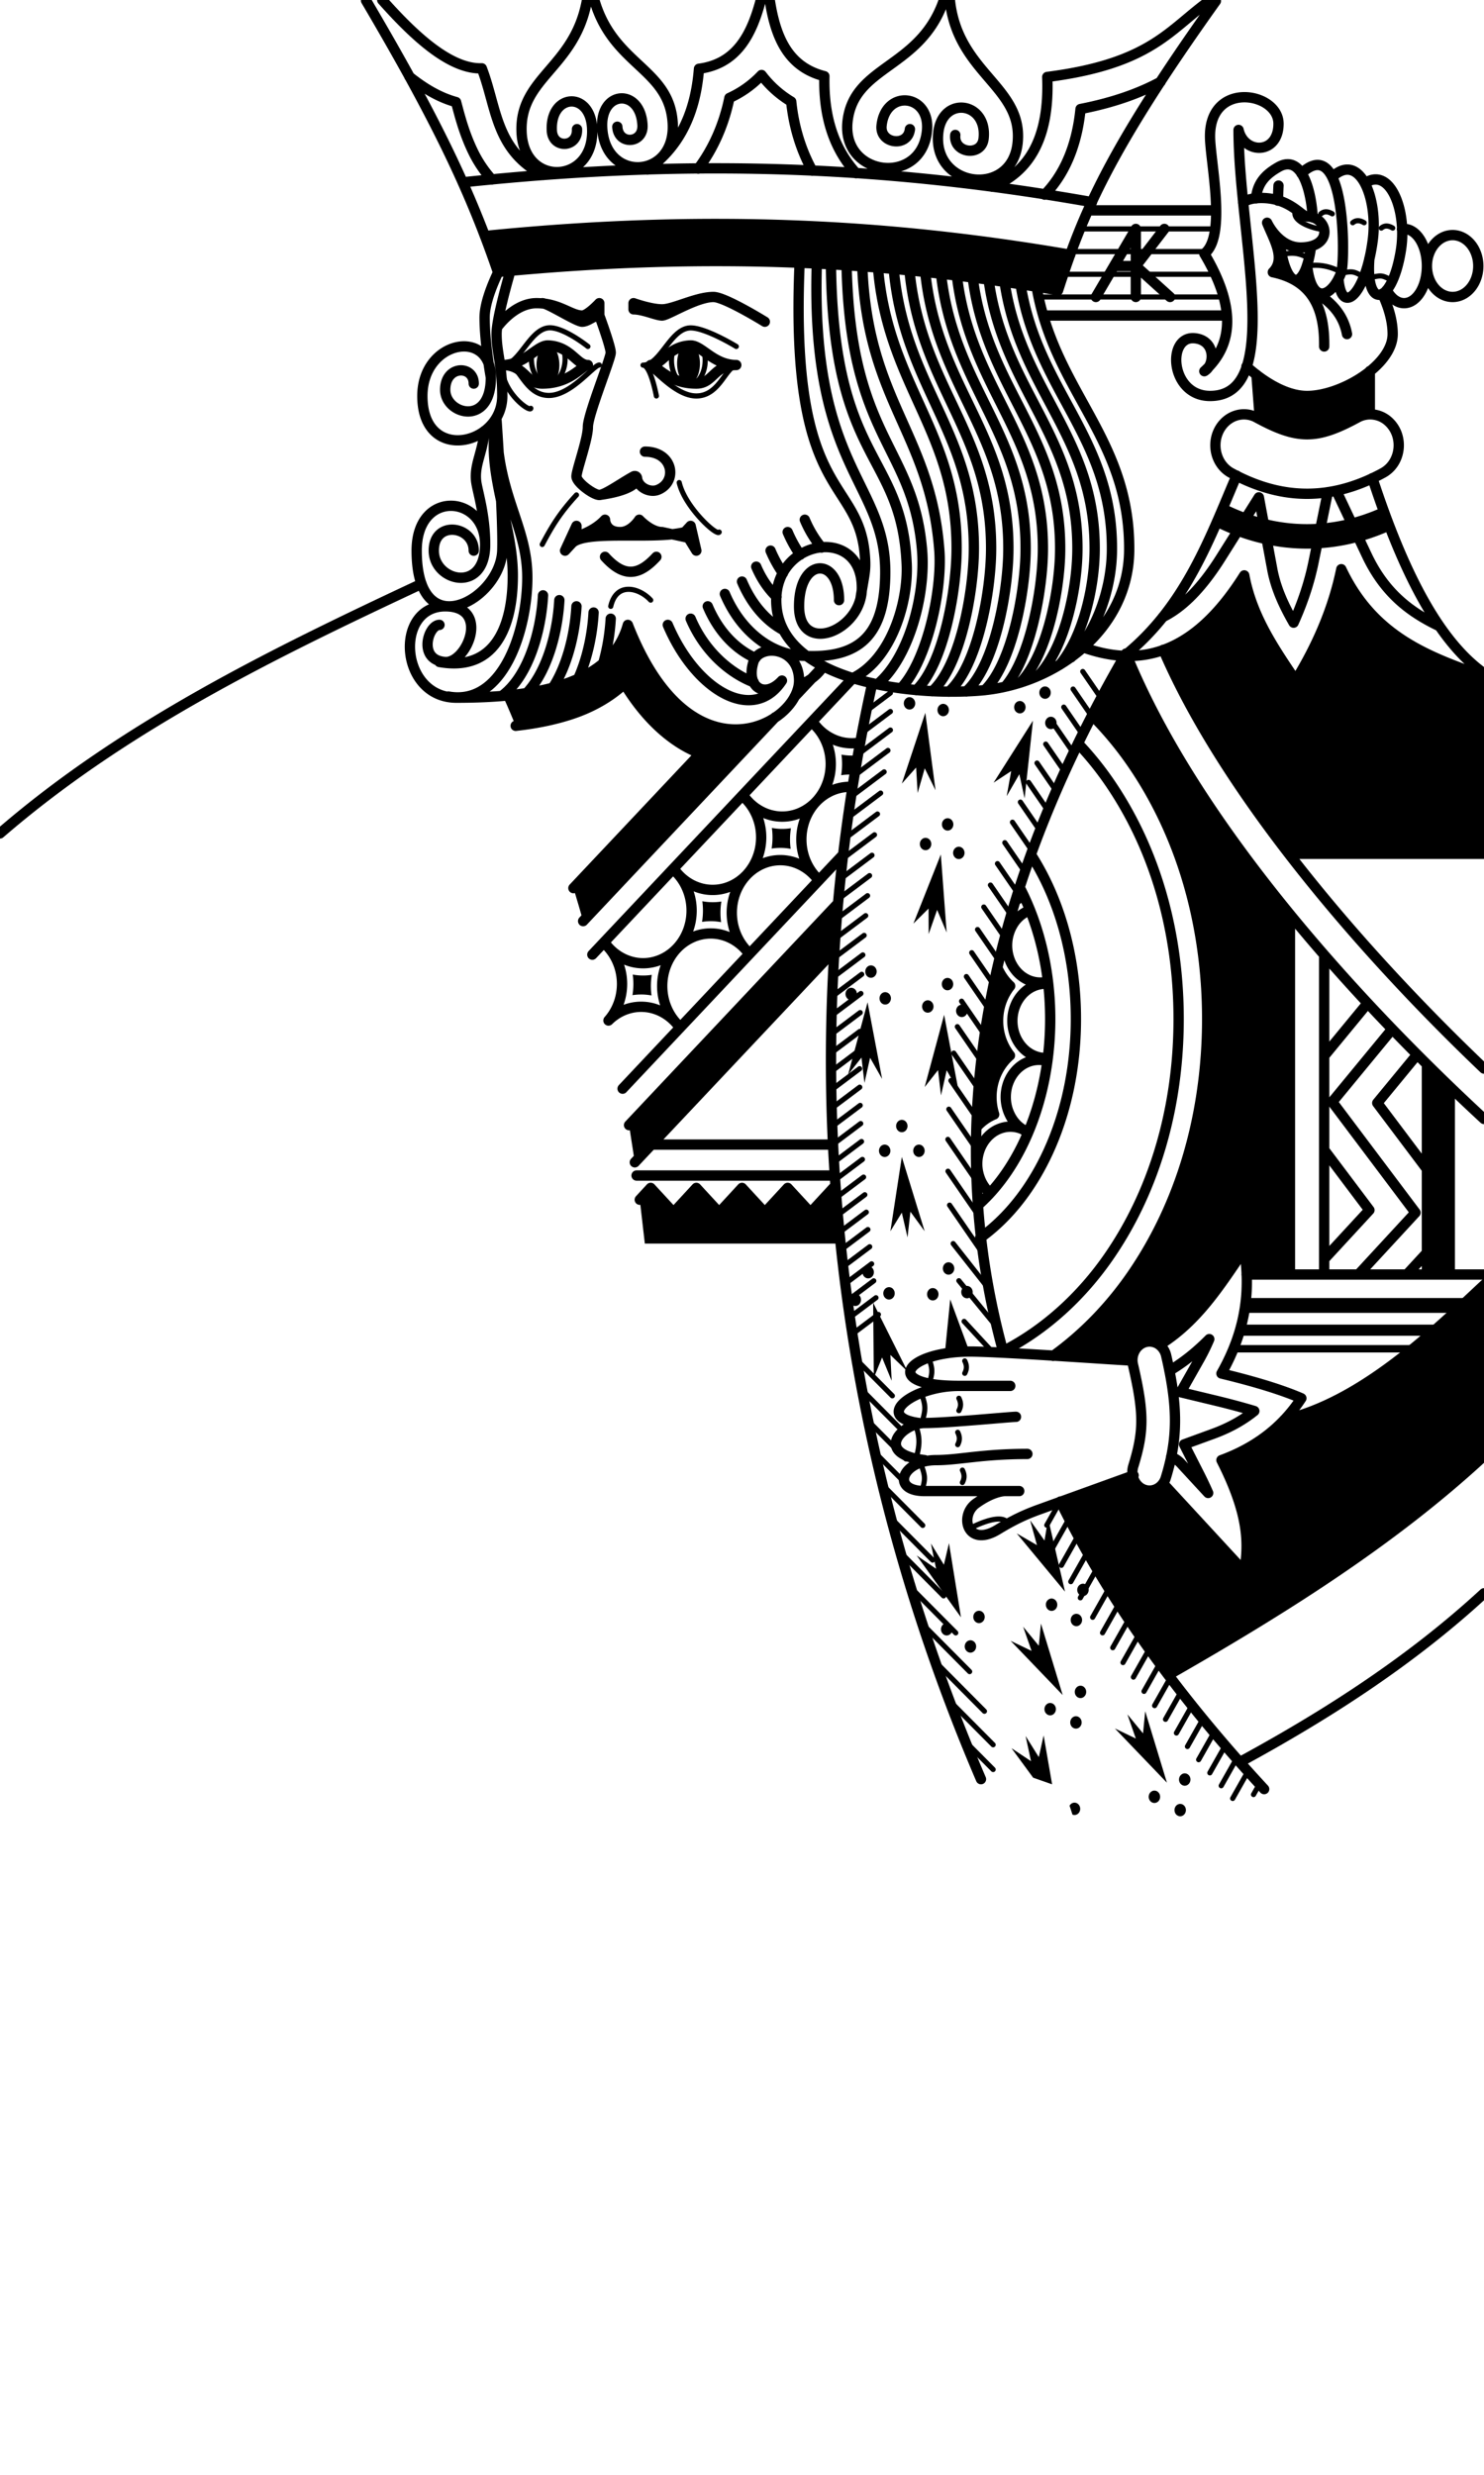 <svg xmlns="http://www.w3.org/2000/svg" width="144" height="240" fill="none"><path stroke="currentColor" stroke-linecap="round" stroke-linejoin="round" d="M57.674.018c1.847 6.356 7.304 6.611 7.604 11.948.303 5.39-6.568 5.803-6.844.411-.186-3.644 3.727-3.83 3.911-.235.092 1.798-2.352 1.944-2.444.147M56.958.02c-1.17 6.577-6.592 7.476-6.345 12.828.25 5.393 7.12 4.98 6.844-.411-.187-3.644-4.095-3.36-3.91.235.091 1.797 2.535 1.65 2.443-.147M92.173.018c.751 7.1 7.135 8.388 6.572 13.843-.555 5.366-8.285 4.377-7.7-.985.394-3.625 4.79-3.013 4.4.562-.195 1.788-2.945 1.436-2.75-.351M91.585.023c-2.28 6.636-8.719 6.3-9.341 11.727-.615 5.359 7.116 6.348 7.7.985.395-3.625-4.01-4.138-4.4-.563-.195 1.788 2.556 2.14 2.75.352m13.079 6.354q.222-.228.435-.475c1.729-2.001 2.73-4.685 3.044-7.83 3.306-.647 5.795-1.574 7.766-2.639m-16.333 10.18c3.497-1.424 5.575-4.604 5.336-10.65 10.174-1.3 11.879-4.663 15.862-7.472M39.726 7.434c1.388 1.11 2.874 2.013 4.53 2.467.375 1.406.79 3.053 1.684 4.88a11.5 11.5 0 0 0 1.784 2.629m4.983-.433c-4.661-2.446-4.478-6.507-5.956-10.35-3.004.092-6.398-2.95-9.657-6.62m30.661 16.348c1.404-1.87 2.47-4.17 3.023-6.855a9.9 9.9 0 0 0 3.12-2.227 10.2 10.2 0 0 0 2.876 2.58c.26 2.527.986 4.777 2.047 6.701m-5-16.542c-.9 3.423-2.382 6.186-5.995 6.658-.375 4.81-2.246 7.823-5 9.774m20.25.356c-1.999-2.198-3.18-5.188-3.083-9.411-3.562-.9-4.752-3.846-5.3-7.379m43.29.083c-10.609 14.852-12.982 20.863-15.318 28.076M35.522.056C42.223 11.433 45.59 18.404 48.319 26.39m-1.27-3.504c21.667-2.17 39.399-1.16 56.803 1.818m-55.55 1.673c20.699-1.996 37.666-1.04 54.371 1.77m-57.77-10.464c23.38-2.493 42.435-1.374 61.058 1.919m-8.593 111.573c-5.445-19.762-3.028-42.11 11.895-67.798 6.399 15.77 21.21 32.636 34.741 45.136m-21.336 64.99c-8.044-8.682-14.874-17.939-19.77-27.888M-.002 80.822c11.978-10.356 26.355-17.397 40.904-24.2m43.742 9.632c-8.575 38.671-2.62 75.58 10.545 106.284m-38.605-83.21 18.641-19.774m-7.268 3.511L55.642 86.128m1.835 6.451 25.288-26.824c3.799-1.857 5.368-7.48 5.216-11.011C87.508 43.8 80.86 45 80.63 25.686M61.77 114h19.242m-19.972-4.887 20.283-21.516m.504-4.733-21.413 22.713m1.185 7.142 19.378-20.556M80.841 111H63.22M42.646 60.6c-1.108 0-2.149 3.426.554 3.6 2.102.135 4.43-5.4 0-5.4-4.985 0-4.445 8.86 1.093 8.86 7.191 0 14.968-1.06 16.63-7.06 6.092 15.6 16.636 9.643 16.615 5.4-.016-3.328-3.876-3.6-4.43-1.8-.757 2.46 1.107 3.6 2.769 1.8-2.77 4.2-8.352 1.009-11.077-5.4m-2.72 55.746 1.058-1.146 2.216 2.4 2.215-2.4 2.216 2.4L72 115.2l2.215 2.4 2.216-2.4 2.215 2.4 2.216-2.4.247.268M65.293 84.287q.257.216.485.47m0 0c.87.97 1.35 2.274 1.332 3.627s-.53 2.642-1.426 3.585m.094-7.212c.87.97 2.06 1.525 3.309 1.544 1.248.02 2.453-.5 3.348-1.442m-6.657-.102a5 5 0 0 1-.42-.538m.326 7.75c-.895.943-2.1 1.462-3.348 1.443-1.248-.02-2.438-.575-3.309-1.545m6.657.102c-.895.943-1.408 2.232-1.425 3.585s.461 2.657 1.332 3.627m.093-7.212a4.7 4.7 0 0 1 1.542-1.082 4.4 4.4 0 0 1 1.806-.361c.618.01 1.229.15 1.796.416a4.7 4.7 0 0 1 1.513 1.128m-13.314-.203a5 5 0 0 1-.4-.509m.4.51a5 5 0 0 0-.458-.448m.458.447c.851.949 1.33 2.219 1.332 3.542.004 1.322-.468 2.595-1.314 3.549m19.696-28.936q.287.235.538.514m0 0c.431.48.77 1.048.999 1.67a5.48 5.48 0 0 1-.05 3.903 5.1 5.1 0 0 1-1.042 1.64m.093-7.213a4.7 4.7 0 0 0 1.934 1.3 4.36 4.36 0 0 0 2.27.165m-4.204-1.465a5 5 0 0 1-.46-.597m.367 7.81a4.7 4.7 0 0 1-1.542 1.081 4.4 4.4 0 0 1-1.806.361 4.4 4.4 0 0 1-1.797-.416 4.7 4.7 0 0 1-1.513-1.128m6.657.101c-.895.943-1.407 2.233-1.425 3.585-.018 1.353.462 2.657 1.332 3.627m.094-7.212a4.7 4.7 0 0 1 1.636-1.122 4.4 4.4 0 0 1 1.914-.313m-10.208 1.334a5 5 0 0 1-.44-.568m.44.568a5 5 0 0 0-.51-.493m.51.493c.87.97 1.35 2.274 1.332 3.627-.017 1.352-.53 2.642-1.425 3.585m0 0c-.895.942-1.408 2.232-1.426 3.584-.017 1.353.462 2.657 1.332 3.627m.094-7.211a4.7 4.7 0 0 1 1.541-1.083 4.4 4.4 0 0 1 1.807-.36 4.4 4.4 0 0 1 1.796.415 4.7 4.7 0 0 1 1.513 1.129M59.043 98.968c.903-.893 2.092-1.37 3.314-1.33s2.381.593 3.234 1.543m0 0q.21.233.39.494m-.39-.494q.21.232.444.436m6.306-7.547q.198.22.37.465m-.37-.465q.198.22.419.414m6.724-7.133a5 5 0 0 1-.392-.391m0 0q.185.208.35.436M77.11 67.554l2.782-2.951m-29.854 5.784c1.87-.208 3.714-.56 5.456-1.139 1.84-.612 3.633-1.574 5.102-2.938 2.175 3.575 4.767 5.767 7.374 6.775m37.164-10.294c5.396 1.906 10.656.86 15.603-6.991.739 3.97 2.883 7.073 4.985 10.2 2.205-3.586 3.692-7.186 4.431-10.8 3.117 6.599 8.482 8.495 13.842 10.403m.006 38.024c-12.347-11.768-25.27-27.01-31.116-40.614M98.934 86.048c1.929 3.678 2.974 8.164 2.974 12.775 0 3.646-.653 7.23-1.896 10.405s-3.032 5.834-5.196 7.719m.29 3.104c1.7-1.215 3.218-2.796 4.492-4.631 3.024-4.36 4.802-10.201 4.802-16.597 0-6.084-1.609-11.665-4.369-15.947m-2.82 48.214c4.185-2.099 7.728-5.393 10.356-9.182 4.466-6.438 6.802-14.52 6.802-23.085 0-8.564-2.336-16.647-6.802-23.084a30.4 30.4 0 0 0-2.964-3.642m-2.404 59.393c2.974-2.142 5.536-4.83 7.582-7.78 4.856-7 7.357-15.731 7.357-24.887s-2.501-17.887-7.357-24.886a33.3 33.3 0 0 0-3.792-4.548m4.85 57.699a37 37 0 0 0 1.156-1.575c5.246-7.562 7.913-16.942 7.913-26.69s-2.668-19.127-7.913-26.689a36 36 0 0 0-4.596-5.408m21.447-18.999-1.396 6.824q-.59 2.88-1.926 5.833c-.968-1.687-1.733-3.36-2.071-5.177l-1.298-6.975-3.704 5.877c-1.997 3.168-3.874 4.87-5.62 5.732m26.842.885c-2.937-1.395-5.348-3.28-7.054-6.893l-2.954-6.252m-20.501 15.98c5.843-4.76 8.163-11.184 10.829-17.443m13.179.25c2.863 8.729 6.267 15.701 10.826 18.933m.003 89.213c-7.023 6.477-15.096 11.697-23.694 16.369m23.699-29.702c-8.968 8.295-19.566 14.918-30.622 21.244m30.62-26.045c-9.204 9.094-20.615 16.251-32.725 23.171m9.684-35.951H144m-15.508-12.082 4.39 5.835-4.39 4.756m9.97-8.735-4.82-6.408 3.747-4.547m-4.799-4.989-4.098 4.973m8.023 21.197 1.946-2.109m-13.292-32.535V123.6m3.323-30.719V123.6m6.479-23.653-5.696 6.912 8.079 10.741-5.539 6m6.646-20.12v20.12m2.216-17.955V123.6m-15.608-40.8H144m-31.146 61.058 7.884 8.542c.417-2.562.536-5.392-2.215-10.8 3.257-1.19 5.883-3.14 7.754-6q-2.766-1.198-7.754-2.4c2.514-4.437 2.781-8.321 2.215-12m0 0c-2.337 3.41-4.528 6.941-8.232 9.231m8.232-9.231-2.223-1.788c-2.101 3.065-3.874 5.809-6.317 7.744-.156-.021-.309-.047-.473-.054-.293-.013-.58.007-.872.022m33.227-2.573c-4.935 4.602-11.816 11.341-19.46 13.14m-14.766-5.742c-3.065-.172-12.94-.879-15.736-.879-6.092 0-8.746 3.33-1.072 3.33m0 0h4.985m-4.985 0c-4.43 0-8.308 3-3.877 3.6m10.523 3c-4.43 0-6.646.6-8.861.6-3.323 0-4.431 3-1.108 3h9.178m-.316-7.2c-.554 0-6.647.6-8.862.6s-4.985 3 0 3.6M110 143.078l-9.2 3.322c-1.662.6-2.77 1.2-3.984 1.937-2.94 1.782-3.77-1.337-2.108-2.537s2.769-1.2 2.769-1.2m15.993-11.674q.138-.064.272-.15c1.38-.853 2.55-1.851 3.6-2.911a19 19 0 0 1-.943 1.923l-1.828 3.227 3.411.821c1.398.336 2.624.671 3.731 1.001-1.133.914-2.449 1.643-3.987 2.205l-2.825 1.032 1.439 2.829c.351.69.64 1.306.893 1.881l-2.617-2.835a2.5 2.5 0 0 0-.976-.67m8.278-104.946.332 4.322m10.673-4.674v4.2m-11.974-4.642c1.173 1.054 3.527 2.861 5.882 2.861 3.323 0 8.307-3 8.307-6 0-1.41-.489-2.82-1.008-3.92m-13.507-8.849c.351-.249.896-.431 1.777-.431 2.769 0 3.877 1.8 4.431 1.8 2.019 0 2.653 2.934-.554 3-2.215.046-3.323-2.4-3.323-2.4.682 1.7 1.843 3.494.554 4.8 3.902.816 5.033 3.59 4.984 7.2m-4.482-14.139q.012-.698.051-1.461m3.159 5.9c-.611 4.535-2.531 4.348-3.073-.729m-2.275-3.93c.145-1.45.878-2.296 2.189-3.041 2.339-1.327 3.203 2.567 3.316 4.892m-1.098-4.277c4.381-4.11 4.237 8.604 3.875 9.585-.903 2.445-2.91 3.296-3.321-.696m2.437-8.532c2.649-2.516 4.473 2.044 3.934 6.13-.692 5.248-3.029 7.42-3.329 3.727m2.57-9.264c2.424-1.649 4.11 2.646 3.495 6.486-.873 5.454-3.465 5.81-3.061.813m3.157-2.848q.105-.015.21-.016c1.224 0 2.215 1.612 2.215 3.6m0 0c0 1.988-.991 3.6-2.215 3.6-.651 0-1.269-.466-1.69-1.273m3.905-2.327c0 .796.263 1.559.73 2.121.468.563 1.102.879 1.763.879s1.295-.316 1.762-.879.73-1.325.73-2.121-.262-1.559-.73-2.121-1.101-.879-1.762-.879-1.295.316-1.763.879-.73 1.325-.73 2.121m-32.869-5.4h12.406m-16.753 10.2h17.808m8.332-2.4c1.597.943 2.93 2.133 3.323 4.2m-29.047 70.193a2.9 2.9 0 0 1-1.437-.267 3.2 3.2 0 0 1-1.044-.78 3.7 3.7 0 0 1-.699-1.168 3.98 3.98 0 0 1 0-2.756c.162-.436.4-.833.699-1.168s.653-.599 1.044-.78a2.93 2.93 0 0 1 1.483-.263m-.031-.22a2.9 2.9 0 0 1-1.966-.18 3.2 3.2 0 0 1-1.045-.78 3.7 3.7 0 0 1-.698-1.168 3.97 3.97 0 0 1 .367-3.489 3.27 3.27 0 0 1 1.602-1.309m-.172 21.523a3.28 3.28 0 0 1-1.572-1.313 3.9 3.9 0 0 1-.599-2.09c0-.955.34-1.871.943-2.546.604-.675 1.423-1.054 2.277-1.054q.415 0 .816.117m-5.561 12.8a3.55 3.55 0 0 1-.913-1.259 3.97 3.97 0 0 1-.082-2.957c.162-.437.4-.834.698-1.168.3-.334.654-.6 1.045-.78s.81-.275 1.232-.275c.604 0 1.195.19 1.707.548m-4.868 6.762q.081.083.165.163m1.728-22.881c.293.682.72 1.284 1.242 1.763A5.4 5.4 0 0 0 96.852 99a5.4 5.4 0 0 0 1.15 3.357c-1.091.94-1.793 2.407-1.793 4.027 0 .586.091 1.156.261 1.691a4.6 4.6 0 0 0-1.704 1.224m4.572-22.394a4.4 4.4 0 0 0-.813.439M81.415 58.2c0-4.2-3.877-4.2-3.877.6s6.093 2.4 6.093-1.8c0-6-8.308-4.8-8.308 1.2 0 7.697 12.64 9.363 19.84 8.763 7.159-.597 14.348-5.82 14.408-13.598.082-10.873-7.229-15.334-8.979-25.514m-22.249 35.77c5.393.187 7.503-2.421 7.557-7.99.086-8.95-7.254-10.031-6.642-30.021m.642 38.997h-.01a4.5 4.5 0 0 1-2.377 1.834m26.425-2.689c2.474-2.494 3.93-6.667 3.958-10.387.083-10.959-7.209-15.404-8.861-25.755m3.813 36.846c2.252-2.703 3.346-7.507 3.373-11.091.084-11.044-7.186-15.473-8.74-25.998m3.268 38.167c2.546-2.643 3.768-8.36 3.797-12.17.085-11.123-7.152-15.536-8.615-26.227m3.091 39.058c2.589-2.667 3.82-8.989 3.85-12.83.085-11.192-7.1-15.59-8.482-26.424m3.149 39.653c2.466-2.844 3.629-9.477 3.658-13.23.085-11.255-7.04-15.64-8.346-26.61m2.714 40.173c2.679-2.624 3.927-9.655 3.957-13.562.086-11.318-6.975-15.688-8.207-26.792m2.448 40.486c2.775-2.512 4.054-9.72 4.084-13.694.087-11.377-6.903-15.734-8.066-26.967m2.297 40.683c2.791-2.493 4.064-9.73 4.094-13.716.087-11.422-6.811-15.768-7.92-27.1m2.213 40.771c2.757-2.533 4.003-9.708 4.033-13.671.087-11.467-6.719-15.802-7.773-27.235m2.19 40.8c2.678-2.622 3.878-9.656 3.908-13.565.088-11.513-6.623-15.836-7.625-27.37m2.226 40.762c2.572-2.746 4.017-9.58 3.724-13.392C90.277 42 84.185 39 83.673 25.858m1.463 40.505c3.032-2.52 4.704-8.655 4.338-12.998C88.615 43.2 82.523 42.6 82.15 25.77m1.35 32.277c.336-2.212.522-2.568.44-3.913-.483-8.053-7.344-5.241-6.352-28.619m-4.443 40.66c-2.433-.94-4.82-3.094-6.13-6.176m6.295 3.82c-1.84-.812-3.55-2.472-4.634-5.02m9.582 4.794c-2.897.1-6.2-1.947-7.92-5.994m5.694 3.518c-1.593-.85-3.05-2.408-4.033-4.718m3.351 1.477c-.783-.756-1.46-1.724-1.97-2.923m2.592.63A12 12 0 0 1 74.77 53.4m2.877.4a12 12 0 0 1-1.215-2.2m3.286 1.502a10.8 10.8 0 0 1-1.625-2.702M42.646 64.2c5.392.955 7.13-3.484 7.113-8.437-.017-5.068-2.682-10.163-1.574-14.963m0 0c0 7.2 2.967 10.092 2.983 15.16.017 4.953-2.266 12.545-7.658 11.59m4.675-26.75s.662 9.602.553 12.6c-.171 4.732-8.307 9.318-8.307 0 0-6 6.646-5.4 6.646-.6M48.7 67.49c2.549-1.863 3.799-6.235 3.993-9.754m-1.584 9.484c1.997-2.12 2.996-5.905 3.168-9.02m-.632 8.497c1.418-2.178 2.149-5.275 2.293-7.897m.17 7.02c.897-1.978 1.378-4.347 1.492-6.42m.934 4.92a20 20 0 0 0 .727-4.32m-12.184-7.2c0 4.8-4.985 3.6-4.985.6s3.877-2.4 3.877 0m1.108-.6c0-3-.788-5.267-.88-6.188-.16-1.583.618-2.683.829-4.829M49.578 26.1c-.47 1.614-1.393 4.959-1.393 6.301 0 1.8.553 3 .553 6 0 4.8-7.753 6.6-7.753 0 0-5.4 6.646-6.6 6.646-1.8m0 0c0 4.8-4.431 3.6-4.431 1.2s2.77-2.4 2.77-.6m1.66-.6s-.607-3.33-.607-5.803c0-1.364.733-3.178 1.365-4.491m-.158 5.445s1.616-2.351 3.832-2.351 3.323 1.2 4.43 1.2c.554 0 1.662-1.2 1.662-1.2v1.2m0 0c-.554 0-1.087.587-1.662.6-.554 0-3.323-1.8-3.877-1.8m5.539 1.2s1.107 3 1.107 3.6-2.215 6-2.215 7.2-1.108 4.2-1.108 4.8S57.6 48 58.154 48m16.061-16.8s-3.877-2.4-4.984-2.4m0 0c-1.662 0-3.877 1.2-4.985 1.2s-2.77-.6-2.77-.6v.6c.937 0 2.236.603 2.77.6.549-.003 3.323-1.8 4.985-1.8M58.154 48c.554 0 2.215-1.2 3.323-1.8.495-.268 1.108 1.2-3.323 1.8m4.43-4.2c2.77 0 3.2 2.938 1.245 3.707-.744.293-1.853-.188-2.009-1.093m4.642 5.186 1.107 1.8-.554-2.4zm0 0 .553.6-2.769-.6c-1.108 0-2.215-1.2-2.215-1.2s-.744 1.2-1.852 1.2c-1.471 0-1.471-1.2-1.471-1.2-1.108 1.2-2.726 1.58-2.834 1.729l-.49.671c1.108-1.52 7.935-.394 11.078-1.2M58.708 54c1.873 2.067 3.323 1.8 4.984 0m49.293-31.8-2.77 3.6m0 0 3.323 3m-3.323-3h-2.114m-1.763 3 3.877-6.6v6.6m22.721 11.38a2.6 2.6 0 0 0-1.251.337c-3.936 2.131-5.773 2.131-9.708 0a2.57 2.57 0 0 0-2.13-.187c-.349.123-.671.32-.949.58s-.506.575-.67.93a3.2 3.2 0 0 0-.286 1.14c-.024.396.024.794.142 1.17s.304.723.548 1.02c.243.298.538.54.868.713 4.926 2.669 9.735 2.669 14.661 0a2.9 2.9 0 0 0 1.295-1.407 3.23 3.23 0 0 0 .2-1.975 3.04 3.04 0 0 0-.984-1.677 2.64 2.64 0 0 0-1.736-.643M111.614 130.1a1.55 1.55 0 0 0-.755.161 1.7 1.7 0 0 0-.608.512c-.163.22-.275.478-.329.754a1.95 1.95 0 0 0 .019.833c1.077 4.663 1.074 6.422.036 9.795a1.94 1.94 0 0 0 .074 1.39c.097.214.233.406.399.563.166.158.359.278.569.354a1.55 1.55 0 0 0 1.281-.105q.297-.165.514-.442c.142-.182.249-.394.316-.622 1.177-3.828 1.175-6.869.035-11.806a1.83 1.83 0 0 0-.56-.976 1.6 1.6 0 0 0-.991-.411m8.571-117.5c0 10.2 4.452 25.8-2.77 25.8-3.877 0-4.246-5.863-1.488-5.597 2.042.197 1.994 2.595.934 3.197 2.858-2.57 3.049-6.288 0-11.4 2.215-1.68.554-9 .554-11.4 0-5.4 6.646-4.26 6.646-1.2 0 3-3.323 3-3.876.6M55.938 51l-1.107 2.4 1.107-1.2zm-7.2-15.6c2.216 0 3.362-1.949 4.468-1.898 2.179.098 2.732 1.898 3.84 1.898-.554 0-1.661 1.8-4.43 1.8-1.662 0-1.662-1.8-3.878-1.8m22.708 0c-2.215 0-3.361-1.949-4.468-1.898-2.178.098-2.732 1.898-3.84 1.898.554 0 1.662 1.8 4.431 1.8 1.662 0 1.662-1.8 3.877-1.8"/><path fill="currentColor" d="M69.955 21.722c-7.21-.017-14.781.35-22.906 1.163l1.253 3.492c20.699-1.996 37.666-1.04 54.372 1.77l1.178-3.443c-10.877-1.862-21.883-2.954-33.898-2.982m48.875 27.14-.933 2.177c5.51 2.762 11.538 2.885 17.093.37l-.841-2.22c-5.02 2.29-10.327 2.182-15.319-.327M60.923 60.6c-1.319 4.763-6.49 6.413-12.149 6.851.43.928.839 1.902 1.253 2.91 1.881-.182 3.726-.533 5.468-1.113 1.84-.612 3.634-1.574 5.102-2.938 2.175 3.575 4.767 5.767 7.367 6.765l-12.33 13.02c.308 1.004.616 2.045.933 3.162l18.641-19.68c-3.474 2.305-9.987 2.028-14.285-8.977m46.476 6.126-1.41 2.663a33.3 33.3 0 0 1 3.792 4.548c4.856 7 7.357 15.73 7.357 24.886s-2.501 17.887-7.357 24.887c-2.046 2.949-4.608 5.638-7.515 7.778 3.119.196 6.134.361 7.603.427.023-1.017.781-1.858 1.745-1.816.387.017.744.178.957.386 3.639-2.344 5.83-5.875 8.167-9.285l-2.223-1.789c-2.101 3.066-3.874 5.81-6.317 7.745-.156-.021-.309-.047-.473-.054-.293-.013-.58.007-.872.021.387-.552.772-1.077 1.142-1.611 5.246-7.561 7.913-16.941 7.913-26.689s-2.668-19.127-7.913-26.689a36 36 0 0 0-4.596-5.408m8.589 2.514.413.72H144v-.72zm1.381 2.4.449.72H144v-.72zm1.385 2.22.697 1.08H144v-1.08zm1.864 2.82 1 1.44H144v-1.44zm1.986 2.82 1.331 1.8H144v-1.8zm-41.28 8.097-20.283 21.516.559 3.606 19.378-20.556zm57.138 15.883v20.12h2.215v-17.955zM63.139 115.2l-1.058 1.146.49 4.254h18.97l-.432-5.132-.247-.268-2.216 2.4-2.215-2.4-2.216 2.4L72 115.2l-2.215 2.4-2.216-2.4-2.215 2.4zm57.761 10.68-.197 1.44h20.4l1.55-1.44zm-.433 2.58-.327 1.08h18.473l1.215-1.08zm-.648 1.98-.293.72h17.118l.876-.72zM144 136.381c-9.203 9.093-20.612 16.25-32.72 23.17l2.104 2.874c11.055-6.325 21.649-12.949 30.616-21.242z"/><path fill="currentColor" d="M66.81 33.255c-.293 0-.575.21-.782.585s-.325.882-.325 1.412c0 .262.029.522.084.764.056.243.138.463.24.648q.156.281.36.433c.204.152.278.152.424.152s.29-.051.424-.152q.203-.152.359-.433c.103-.185.184-.405.24-.648.056-.242.084-.502.084-.764 0-.53-.116-1.037-.324-1.412-.208-.374-.49-.585-.783-.585m-13.64.148a.7.7 0 0 0-.425.152q-.203.152-.36.433a2.5 2.5 0 0 0-.24.648 3.4 3.4 0 0 0-.084.764c0 .262.03.522.085.764.056.243.137.463.24.648q.156.281.36.433c.134.1.278.152.423.152q.221 0 .424-.152c.134-.1.257-.247.36-.433.102-.185.184-.405.24-.648a3.5 3.5 0 0 0 0-1.528 2.5 2.5 0 0 0-.24-.648 1.35 1.35 0 0 0-.36-.433.7.7 0 0 0-.424-.152m79.762 2.587c-1.736 1.42-4.193 2.41-6.101 2.41-1.806 0-3.611-1.063-4.898-2.05l.181 4.236c3.798 2.062 5.635 2.062 9.571-.07a2.6 2.6 0 0 1 1.245-.335zM58.708 50.4c-1.108 1.2-2.726 1.58-2.834 1.729l-.49.671c.978-1.342 6.41-.623 9.833-.99l-.97-.21c-1.109 0-2.216-1.2-2.216-1.2s-.744 1.2-1.852 1.2c-1.471 0-1.471-1.2-1.471-1.2m6.51 1.41 1.797.39-.553-.6c-.37.094-.79.162-1.245.21m64.936 3.39c-.739 3.614-2.226 7.214-4.431 10.8-2.102-3.127-4.246-6.23-4.985-10.2-2.536 4.026-5.155 6.262-7.842 7.22 2.75 6.405 7.071 13.175 12.169 19.778L144 82.8V65.604c-5.361-1.908-10.728-3.804-13.846-10.404m-20.891 8.177a111 111 0 0 0-1.858 3.318 38 38 0 0 1 4.59 5.44c5.245 7.561 7.913 16.94 7.913 26.688s-2.667 19.128-7.913 26.69a70 70 0 0 1-1.149 1.593c.299.003.586-.017.879-.004.164.007.317.033.473.054 2.443-1.935 4.216-4.679 6.317-7.744l2.223 1.788c.117.757.198 1.522.228 2.35l4.188.05.073-34.718c-6.702-8.306-12.539-17.063-15.964-25.505m-7.875 3.193a.5.5 0 0 0-.287.1.6.6 0 0 0-.197.246.65.65 0 0 0-.019.459.58.58 0 0 0 .286.338.52.52 0 0 0 .609-.1.6.6 0 0 0 .128-.189.65.65 0 0 0 .019-.458.6.6 0 0 0-.286-.34.5.5 0 0 0-.253-.056m-13.129 1.04a.53.53 0 0 0-.358.138.6.6 0 0 0-.192.355.64.64 0 0 0 .09.45c.083.13.211.22.356.248a.52.52 0 0 0 .414-.097.6.6 0 0 0 .23-.386.64.64 0 0 0-.09-.449.55.55 0 0 0-.45-.258m10.685.372a.5.5 0 0 0-.287.099.6.6 0 0 0-.196.246.65.65 0 0 0-.02.459c.05.15.154.271.287.339a.52.52 0 0 0 .608-.1.6.6 0 0 0 .128-.19.65.65 0 0 0 .019-.458.6.6 0 0 0-.286-.34.5.5 0 0 0-.253-.055m-7.415.274a.53.53 0 0 0-.358.138.6.6 0 0 0-.193.355.64.64 0 0 0 .09.448.56.56 0 0 0 .356.25.52.52 0 0 0 .414-.098.6.6 0 0 0 .23-.385.65.65 0 0 0-.09-.45.6.6 0 0 0-.154-.162.53.53 0 0 0-.295-.096m-1.74.868-2.28 6.868 1.387-1.556.148 2.469.688-2.395 1.046 2.127zm12.165.383a.53.53 0 0 0-.287.099.6.6 0 0 0-.196.246.63.63 0 0 0-.019.46.57.57 0 0 0 .286.339.52.52 0 0 0 .608-.101.6.6 0 0 0 .128-.189.65.65 0 0 0 .019-.459.6.6 0 0 0-.112-.2.6.6 0 0 0-.174-.139.5.5 0 0 0-.253-.056m-1.721.38-3.82 6.014 1.708-1.122-.437 2.428 1.228-2.126.511 2.345zM81.65 73.179c.089.664.08 1.34-.026 2.001q.651-.101 1.306-.045l.324-1.895a5.4 5.4 0 0 1-1.604-.06m10.288 6.17a.53.53 0 0 0-.332.133.6.6 0 0 0-.19.323.64.64 0 0 0 .065.454.56.56 0 0 0 .341.272.52.52 0 0 0 .42-.07.6.6 0 0 0 .25-.37.64.64 0 0 0-.064-.453.56.56 0 0 0-.341-.272.5.5 0 0 0-.149-.017m-17.038.94c.088.665.08 1.34-.026 2.002a5.4 5.4 0 0 1 1.847.028 6.9 6.9 0 0 1 .026-2.001 5.4 5.4 0 0 1-1.847-.028m14.896.96a.53.53 0 0 0-.332.134.6.6 0 0 0-.19.323.64.64 0 0 0 .064.454.56.56 0 0 0 .342.272.52.52 0 0 0 .419-.07.6.6 0 0 0 .251-.37.64.64 0 0 0-.064-.453.56.56 0 0 0-.342-.272.5.5 0 0 0-.148-.017m3.227.86a.53.53 0 0 0-.332.133.6.6 0 0 0-.19.323.64.64 0 0 0 .064.454.56.56 0 0 0 .342.272.52.52 0 0 0 .419-.07.6.6 0 0 0 .251-.37.64.64 0 0 0-.064-.453.56.56 0 0 0-.342-.272.5.5 0 0 0-.148-.017m-1.73.753-2.662 6.705 1.473-1.461.009 2.474.821-2.345.924 2.191zM68.15 87.399c.089.664.08 1.34-.026 2.001a5.4 5.4 0 0 1 1.847.028 6.9 6.9 0 0 1 .026-2 5.4 5.4 0 0 1-1.847-.029m16.39 6.223a.53.53 0 0 0-.384.141.64.64 0 0 0-.078.829.524.524 0 0 0 .778.1.636.636 0 0 0 .093-.843.55.55 0 0 0-.409-.227m12.229.275c-1.214 5.296-1.866 10.393-2.023 15.341l.021.061a4.6 4.6 0 0 1 1.704-1.224 5.6 5.6 0 0 1-.261-1.691c0-1.62.701-3.087 1.793-4.027A5.4 5.4 0 0 1 96.852 99c0-1.286.442-2.476 1.17-3.382a5.6 5.6 0 0 1-1.254-1.721m-35.37.613a6.9 6.9 0 0 1-.026 2 5.4 5.4 0 0 1 1.847.028 6.9 6.9 0 0 1 .026-2 5.4 5.4 0 0 1-1.847-.028m30.516.327a.53.53 0 0 0-.35.16.636.636 0 0 0-.057.81.524.524 0 0 0 .778.1.6.6 0 0 0 .207-.4.65.65 0 0 0-.114-.442.6.6 0 0 0-.165-.152.53.53 0 0 0-.3-.076m-9.343.955a.53.53 0 0 0-.35.16.636.636 0 0 0-.057.81.523.523 0 0 0 .778.1.636.636 0 0 0 .093-.842.55.55 0 0 0-.464-.228m3.34.425a.52.52 0 0 0-.39.162.636.636 0 0 0-.057.81.524.524 0 0 0 .778.1.637.637 0 0 0 .093-.843.55.55 0 0 0-.424-.228m4.09.79a.53.53 0 0 0-.35.16.64.64 0 0 0-.057.81.524.524 0 0 0 .778.1.6.6 0 0 0 .208-.4.65.65 0 0 0-.115-.442.6.6 0 0 0-.164-.153.53.53 0 0 0-.3-.076m-5.816.193-1.888 7.007 1.297-1.645.288 2.454.55-2.436 1.165 2.054zm9.155.232-.039.001a.53.53 0 0 0-.35.161.636.636 0 0 0-.057.81.55.55 0 0 0 .37.224.51.51 0 0 0 .408-.124.6.6 0 0 0 .14-.178.64.64 0 0 0-.047-.665.55.55 0 0 0-.425-.229m-1.726.983-1.887 7.007 1.297-1.645.287 2.454.551-2.436 1.165 2.053zM87.508 108.6a.53.53 0 0 0-.392.176.63.63 0 0 0-.162.424c0 .159.058.312.162.424a.53.53 0 0 0 .392.176.53.53 0 0 0 .391-.176.63.63 0 0 0 .162-.424.63.63 0 0 0-.162-.424.53.53 0 0 0-.391-.176m-1.662 2.4a.53.53 0 0 0-.392.176.63.63 0 0 0-.162.424c0 .159.059.312.162.424a.53.53 0 0 0 .392.176.53.53 0 0 0 .392-.176.63.63 0 0 0 .162-.424.63.63 0 0 0-.162-.424.53.53 0 0 0-.392-.176m3.323 0a.53.53 0 0 0-.391.176.63.63 0 0 0-.163.424c0 .159.059.312.163.424a.53.53 0 0 0 .391.176.53.53 0 0 0 .392-.176.63.63 0 0 0 .162-.424.63.63 0 0 0-.162-.424.53.53 0 0 0-.392-.176m-1.661 1.2-1.108 7.2 1.108-1.8.553 2.4.282-2.49 1.38 1.89zm4.56 10.215a.51.51 0 0 0-.437.2.6.6 0 0 0-.11.201.65.65 0 0 0 .025.459.6.6 0 0 0 .13.187.52.52 0 0 0 .61.092.6.6 0 0 0 .172-.141.62.62 0 0 0 .14-.434.62.62 0 0 0-.165-.393.54.54 0 0 0-.365-.172zm-7.81.359a.6.6 0 0 0-.11.008.55.55 0 0 0-.357.247.64.64 0 0 0-.092.449.6.6 0 0 0 .228.387.52.52 0 0 0 .414.099.55.55 0 0 0 .357-.247.64.64 0 0 0-.092-.798.52.52 0 0 0-.347-.145M144 124.626c-4.929 4.6-11.772 11.272-19.338 13.024-1.633 1.753-3.711 3.063-6.139 3.95 2.751 5.408 2.632 8.238 2.215 10.8l-7.883-8.541c-.42.584-1.149.85-1.836.602-.586-.212-.99-.742-1.104-1.353-1.526.551-4.804 1.735-7.018 2.521 2.371 4.803 5.195 9.457 8.386 13.942 12.106-6.938 23.514-14.097 32.717-23.19zm-34.085 18.482.085-.03-.101-.072zm-16.06-18.402a.51.51 0 0 0-.437.2.62.62 0 0 0-.14.434.62.62 0 0 0 .185.414c.11.105.253.16.4.151a.53.53 0 0 0 .382-.2.62.62 0 0 0 .139-.434.62.62 0 0 0-.164-.393.54.54 0 0 0-.365-.172m-7.575.118a.55.55 0 0 0-.468.256.64.64 0 0 0-.092.448.6.6 0 0 0 .228.387.52.52 0 0 0 .414.1.55.55 0 0 0 .358-.247.64.64 0 0 0-.093-.799.54.54 0 0 0-.347-.145m4.257.091a.51.51 0 0 0-.437.2.63.63 0 0 0-.085.66.6.6 0 0 0 .13.187.52.52 0 0 0 .61.092.58.58 0 0 0 .282-.343.7.7 0 0 0 .03-.232.62.62 0 0 0-.165-.393.54.54 0 0 0-.365-.172zm-7.53.535a.55.55 0 0 0-.468.256.64.64 0 0 0-.091.448.6.6 0 0 0 .228.387.524.524 0 0 0 .771-.147.64.64 0 0 0 .092-.449.6.6 0 0 0-.184-.35.53.53 0 0 0-.348-.145m9.197.559-.523 5.264 2.388-.201zm-7.478.319.064 7.299.802-1.982.93 2.26-.122-2.505 1.663 1.601zm16.981 20.943-.353 2.129-1.392-1.961.659 2.404-1.962-1.136 4.683 5.645zm-9.623 2.379-.493 2.096-1.259-2.064.499 2.449-1.882-1.285 4.298 5.994zm12.997 3.934a.5.5 0 0 0-.215.05.6.6 0 0 0-.178.133.63.63 0 0 0 .014.849.6.6 0 0 0 .182.126.52.52 0 0 0 .601-.141.65.65 0 0 0 .11-.656.6.6 0 0 0-.207-.265.52.52 0 0 0-.307-.096m-3.047 1.436a.5.5 0 0 0-.215.05.6.6 0 0 0-.178.133.6.6 0 0 0-.155.428.64.64 0 0 0 .169.421.6.6 0 0 0 .182.126.52.52 0 0 0 .601-.141.6.6 0 0 0 .155-.428.6.6 0 0 0-.046-.228.6.6 0 0 0-.206-.264.52.52 0 0 0-.307-.097m-7.019 1.188h-.039a.5.5 0 0 0-.162.033.57.57 0 0 0-.316.307.65.65 0 0 0-.023.458c.05.151.151.273.284.342a.51.51 0 0 0 .423.025.57.57 0 0 0 .315-.307.65.65 0 0 0 .023-.458.6.6 0 0 0-.195-.285.53.53 0 0 0-.31-.116zm9.426.295a.52.52 0 0 0-.393.183.64.64 0 0 0 .014.848.52.52 0 0 0 .606.119.6.6 0 0 0 .294-.331.65.65 0 0 0-.007-.459.6.6 0 0 0-.207-.264.52.52 0 0 0-.307-.096m-12.56.901h-.039a.5.5 0 0 0-.162.033.57.57 0 0 0-.316.307.65.65 0 0 0-.023.458c.049.151.15.273.283.342a.51.51 0 0 0 .424.025.57.57 0 0 0 .315-.307.65.65 0 0 0 .023-.458.6.6 0 0 0-.195-.285.53.53 0 0 0-.31-.116zm9.127.044-.208 2.152-1.52-1.846.819 2.346-2.033-.978 5.051 5.259zm-6.824 1.621h-.039a.5.5 0 0 0-.162.034.57.57 0 0 0-.316.307.65.65 0 0 0-.023.458c.05.15.151.273.283.342a.51.51 0 0 0 .424.025.57.57 0 0 0 .315-.307.65.65 0 0 0 .023-.459.6.6 0 0 0-.195-.284.53.53 0 0 0-.31-.116m10.671 4.407a.5.5 0 0 0-.267.069.6.6 0 0 0-.271.352.65.65 0 0 0 .038.458c.068.14.186.246.326.293.14.048.292.033.422-.041a.6.6 0 0 0 .271-.353.64.64 0 0 0-.038-.457.6.6 0 0 0-.2-.232.5.5 0 0 0-.281-.089m-2.943 1.673a.5.5 0 0 0-.266.069.6.6 0 0 0-.271.353.64.64 0 0 0 .038.457q.052.106.136.182a.525.525 0 0 0 .78-.077.63.63 0 0 0 .126-.438.6.6 0 0 0-.261-.457.53.53 0 0 0-.282-.089m9.212.8-.208 2.151-1.52-1.846.819 2.346-2.033-.978 5.051 5.259zm-6.711.488a.5.5 0 0 0-.266.069.6.6 0 0 0-.168.147.63.63 0 0 0-.126.439.6.6 0 0 0 .061.224.56.56 0 0 0 .325.294.52.52 0 0 0 .423-.041.6.6 0 0 0 .271-.353.65.65 0 0 0-.038-.457.6.6 0 0 0-.2-.233.53.53 0 0 0-.282-.089m-3.144 1.86-.469 2.103-1.281-2.048.525 2.443-1.895-1.261 2.102 2.861 1.84.644zm13.702 3.679a.5.5 0 0 0-.267.069.6.6 0 0 0-.271.353.63.63 0 0 0 .038.457.57.57 0 0 0 .326.294c.14.047.292.032.422-.042a.6.6 0 0 0 .271-.353.63.63 0 0 0-.038-.457.6.6 0 0 0-.2-.232.53.53 0 0 0-.281-.089m-2.942 1.673a.5.5 0 0 0-.267.069.57.57 0 0 0-.271.353.63.63 0 0 0 .038.457.56.56 0 0 0 .326.294c.14.047.292.032.422-.042.13-.073.227-.2.271-.352a.65.65 0 0 0-.038-.458.6.6 0 0 0-.2-.232.53.53 0 0 0-.281-.089m-7.794 1.168a.5.5 0 0 0-.162.036.57.57 0 0 0-.288.26l.282.864a.52.52 0 0 0 .386.003.57.57 0 0 0 .312-.311.64.64 0 0 0 .018-.459.6.6 0 0 0-.191-.277.53.53 0 0 0-.357-.116m10.295.121a.5.5 0 0 0-.267.068.6.6 0 0 0-.271.353.64.64 0 0 0 .038.457.56.56 0 0 0 .326.294c.14.048.292.033.422-.041a.6.6 0 0 0 .271-.353.64.64 0 0 0-.038-.457.6.6 0 0 0-.2-.232.5.5 0 0 0-.281-.089"/><path stroke="currentColor" stroke-linecap="round" stroke-linejoin="round" stroke-width=".5" d="M88.812 138.126c.547 1.37.374 2.192.09 3.305m.411.451c.547 1.37.443 1.577.16 2.689m-.114-9.535c.547 1.369.42 1.724.136 2.836M104.815 22.2h13.097m-13.944 2.2h13.09m-13.866 2.2h14.727M100.8 28.8h17.932m8.099-3c1.111-.202 2.219.003 3.323.6m-5.815-1.725c1.112-.201 1.628-.194 2.732.403m3.193 1.388c1.112-.201 1.128-.12 2.232.477m.45-.026c1.111-.202 1.064-.294 2.168.303m-9.391-6.82c-.554 1.2 2.354 1.932 2.765 1.835m2.774-.635c.336-.287.711-.238 1.107 0m1.666.517c.337-.286.711-.238 1.108 0m-6.973-1.379c.336-.287.711-.238 1.107 0M93.047 135.6c.255.519.163.876 0 1.2m-.114 2.101c.256.518.163.876 0 1.2m.454 2.469c.256.519.164.877 0 1.2M49.292 35.4c1.108 0 1.662 2.9 3.915 2.95 2.178.05 4.393-2.95 4.947-2.95m13.383.049c-1.108 0-1.662 2.9-3.915 2.95-2.178.05-4.393-2.95-4.947-2.95M48.74 35.4c1.661 0 2.597-3.362 4.43-3.6 1.396-.181 3.877 1.8 3.877 1.8m14.4 0s-3.224-1.97-4.62-1.788c-1.833.238-2.769 3.6-4.43 3.6.742-.012 1.296 2.988 1.296 2.988M48.74 36c.29 2.28 2.678 3.97 2.769 3.6m4.43 8.4c-1.661 1.8-2.41 3.089-3.323 4.8m13.293-6c.554 2.4 3.681 5.231 3.877 4.8m-10.523 7.2c.553-2.4 2.769-1.8 3.877-.6m-8.42-24.272c.074.278.112.574.112.872a3.2 3.2 0 0 1-.329 1.443c-.213.416-.513.719-.853.863a1.16 1.16 0 0 1-.688.07c-.389-.084-.744-.37-1.001-.806s-.399-.993-.399-1.57q0-.259.038-.512m16.725-.178c.068.268.103.552.103.838 0 .484-.1.956-.286 1.355-.186.4-.45.707-.757.882-.189.108-.39.163-.592.163-.323 0-.638-.14-.907-.404a2.3 2.3 0 0 1-.534-.864 3.3 3.3 0 0 1-.194-1.132c0-.312.042-.622.123-.91M86.4 67.2l-2.32 1.74m2.32.06-2.739 2.054m2.74-.254-3.133 2.35m2.895-.372L82.92 75.21m2.872-.354-3.207 2.405m2.867-.35-3.157 2.367m2.85-.337-3.124 2.343m2.835-.326-3.076 2.307m2.832-.324-3.05 2.287m2.816-.312-3.01 2.258m2.816-.312L81.202 89.1m2.802-.302-2.953 2.215m2.802-.302-2.917 2.188m2.79-.292-2.899 2.174m2.79-.293-2.86 2.145m2.78-.285-2.845 2.134m2.743 1.543-2.795 2.096m2.83-3.922-2.807 2.105m2.743 1.542-2.758 2.069m2.766-.274-2.75 2.062m2.76-.27-2.716 2.037m2.761-.271-2.708 2.031m2.758-.268-2.679 2.009m2.758-.268-2.67 2.002m2.756-.267-2.643 1.983m2.756-.267-2.635 1.975m2.756-.266-2.61 1.958m2.754-.267-2.601 1.951m2.755-.266-2.58 1.935m2.756-.267-2.572 1.929m2.758-.269-2.552 1.914m2.758-.268-2.545 1.909m2.76-.271-2.525 1.894m2.761-.27-2.52 1.89m9.427-12.493 3.244 4.718m-3.397-8.008 3.022 4.396m-3.033-7.48 2.814 4.094m-2.72-7.024 2.647 3.85m-2.447-6.627 2.517 3.661m-2.24-6.325 2.4 3.491m-2.052-6.053 2.317 3.371m-1.907-5.842 2.245 3.267m-1.778-5.656 2.182 3.176m-1.665-5.49 2.128 3.096m-1.563-5.342 2.08 3.026m-1.473-5.21 2.038 2.965m-1.393-5.094 2.002 2.912m-1.321-4.99 1.97 2.867m-1.258-4.898 1.944 2.828m-1.201-4.815 1.92 2.793m-1.15-4.742 1.911 2.782m-1.118-4.694 1.892 2.753m-1.073-4.629 1.873 2.724m-1.026-4.56 1.861 2.708m-.995-4.515 1.831 2.663m-.946-4.443 1.833 2.666m-.93-4.42 1.821 2.649m-.882-4.35 1.786 2.598M93.615 131.98c.256.519.164.876 0 1.2m-3.543-1.595c.547 1.369.352 1.625.068 2.738m2.352-13.722 3.244 4.118m-2.69-.518 3.653 4.463m-3.144-.518 2.66 2.88m1.504 16.575c-.796-.9-3.565.6-3.565.6m-11.025-16.32 3.458 3.48m-2.928-.546 3.547 3.568m-2.953-.57 3.647 3.668m-2.983-.601 3.757 3.78m-3.019-.637 3.882 3.905m-3.061-.68 4.02 4.044m-3.111-.729 4.176 4.201m-3.17-.788 4.351 4.376m-3.237-.856 4.584 4.611m-3.333-.953 4.768 4.797m-3.36-.979 4.205 4.229m-2.656-.272 2.656 2.672m25.847 1.402-.581 1.028m-.53-2.262-1.492 2.639m.38-3.873-1.492 2.639m.399-3.906-1.504 2.66m.418-3.939-1.504 2.66m.421-3.945-1.508 2.666m.45-3.994-1.519 2.685m.46-4.014-1.518 2.686m.478-4.045-1.537 2.717m.509-4.1-1.536 2.717m.511-4.105-1.539 2.722m.546-4.165-1.558 2.756m.564-4.198-1.558 2.755m.589-4.242-1.582 2.799m.626-4.308-1.584 2.802m.411-4.729-1.606 2.842m.692-4.425-1.616 2.858m.713-4.461-1.627 2.877m.76-4.543-1.655 2.927m.744-4.517-1.266 2.24"/></svg>
